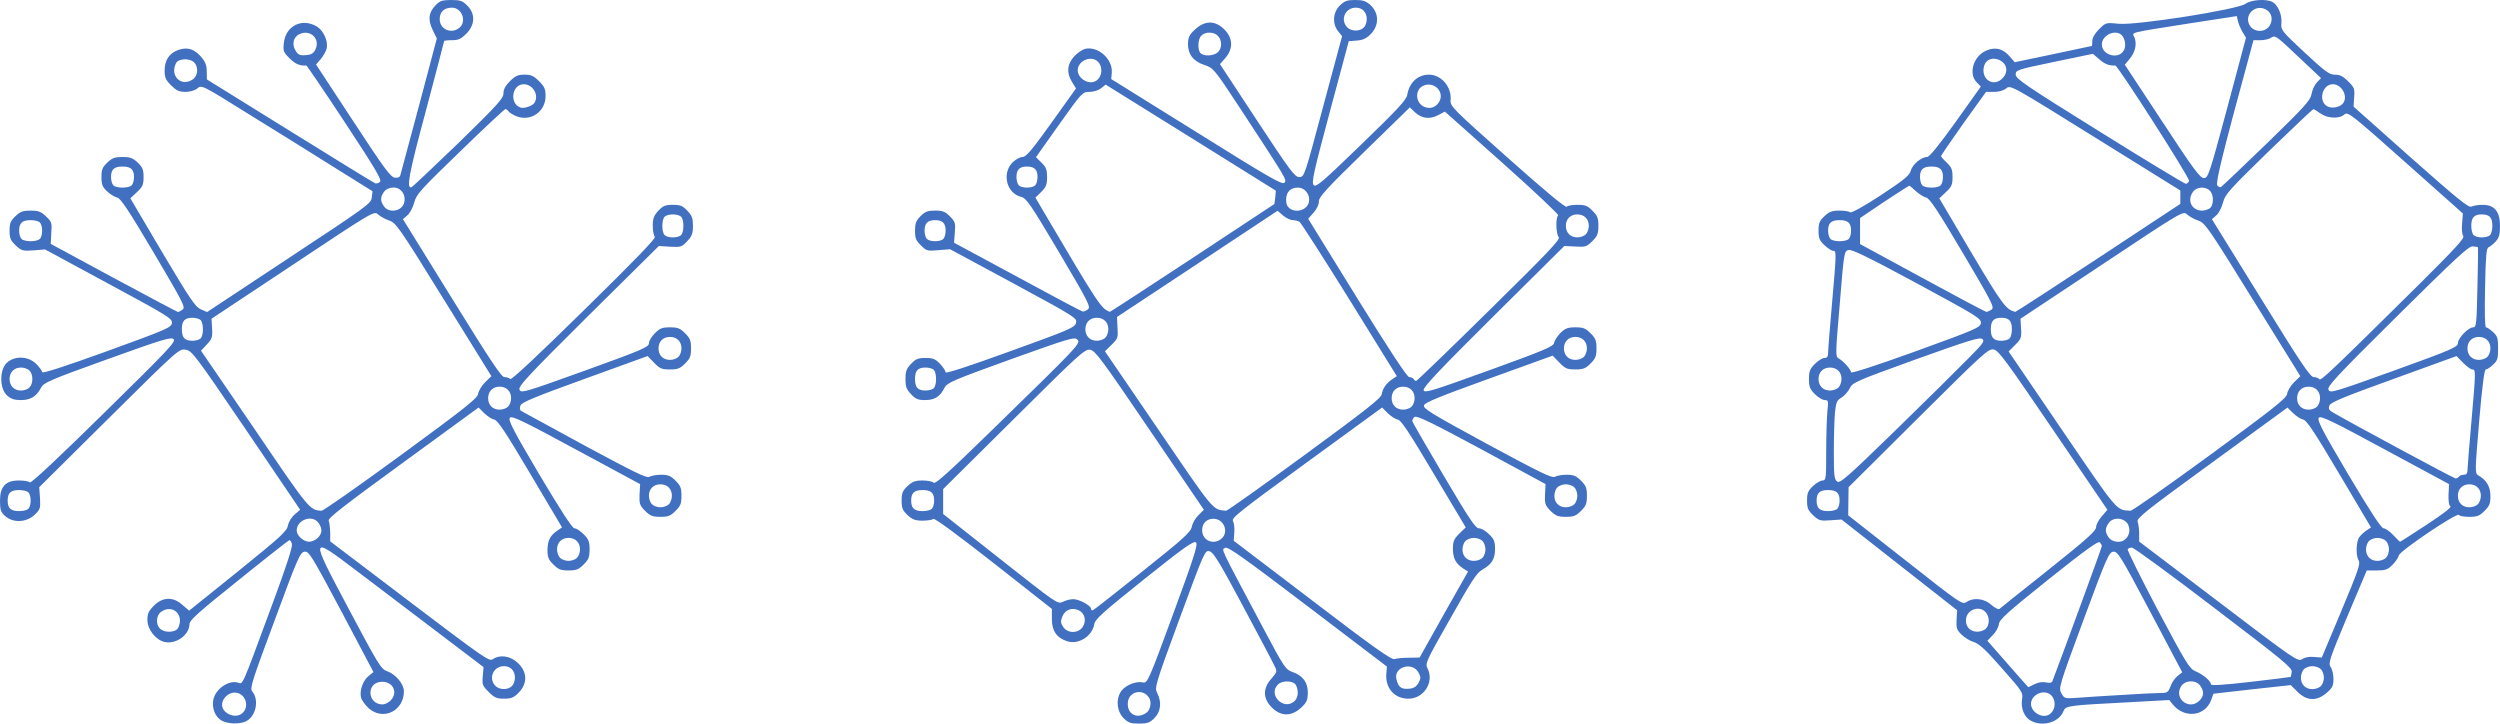 <!DOCTYPE svg PUBLIC "-//W3C//DTD SVG 20010904//EN" "http://www.w3.org/TR/2001/REC-SVG-20010904/DTD/svg10.dtd">
<svg version="1.0" xmlns="http://www.w3.org/2000/svg" width="1306px" height="378px" viewBox="0 0 13060 3780" preserveAspectRatio="xMidYMid meet">
<g id="layer101" fill="#4270c1" stroke="none">
 <path d="M1159 3765 c-34 -18 -53 -65 -45 -108 10 -55 76 -103 125 -92 33 7 13 53 186 -415 70 -189 104 -293 100 -308 -3 -13 -10 -22 -14 -20 -5 2 -124 95 -264 208 -211 169 -256 209 -257 230 -1 57 -69 106 -129 94 -47 -10 -91 -66 -91 -115 0 -33 6 -47 34 -75 46 -46 100 -48 149 -4 l35 30 255 -205 c224 -181 256 -210 261 -240 4 -19 19 -44 36 -58 l28 -24 -281 -415 c-267 -393 -284 -416 -317 -421 -34 -6 -38 -3 -400 356 l-365 362 4 58 c3 53 1 59 -29 87 -43 40 -113 43 -154 5 -22 -20 -26 -32 -26 -80 0 -74 30 -105 99 -105 26 0 51 4 57 10 6 6 147 -126 387 -362 333 -327 377 -373 364 -386 -13 -13 -55 0 -347 105 -303 109 -332 122 -346 149 -23 45 -54 64 -105 64 -35 0 -52 -6 -73 -25 -39 -36 -39 -134 0 -170 41 -38 112 -35 153 6 17 17 31 36 31 43 0 9 120 -30 338 -109 314 -114 337 -124 340 -147 3 -24 -19 -37 -330 -205 l-333 -180 -60 5 c-56 4 -63 2 -93 -26 -27 -26 -32 -37 -32 -77 0 -40 5 -51 31 -76 25 -24 40 -29 79 -29 39 0 54 5 80 30 30 28 32 34 28 87 l-3 57 329 178 c182 98 333 178 336 178 3 0 14 -6 24 -13 16 -12 3 -36 -151 -297 -130 -220 -174 -286 -191 -288 -11 -2 -35 -16 -52 -32 -25 -23 -30 -36 -30 -75 0 -40 5 -51 31 -76 25 -24 40 -29 79 -29 39 0 54 5 79 29 26 25 31 36 31 76 0 41 -5 51 -35 79 l-34 32 167 283 c145 244 173 285 201 297 l33 14 428 -283 c408 -269 429 -284 432 -315 l4 -33 -205 -128 c-113 -71 -314 -196 -447 -278 -240 -150 -241 -150 -263 -131 -14 11 -39 18 -63 18 -32 0 -47 -7 -74 -34 -29 -29 -34 -41 -34 -79 0 -54 26 -91 74 -107 46 -15 80 -4 116 36 23 27 30 45 30 77 l1 42 435 270 c240 149 440 272 445 273 5 2 16 -1 24 -8 11 -9 -21 -64 -183 -310 -108 -164 -199 -298 -202 -298 -33 3 -58 -8 -87 -37 -33 -33 -35 -39 -30 -82 10 -89 96 -131 173 -84 35 22 60 78 50 116 -3 13 -17 37 -30 53 l-25 29 193 294 c161 246 196 294 218 297 18 2 27 -2 30 -15 3 -10 47 -174 98 -365 l92 -347 -22 -45 c-26 -54 -21 -92 17 -130 21 -22 35 -26 80 -26 47 0 59 4 84 29 43 43 41 101 -5 147 -28 28 -42 34 -75 34 -23 0 -41 2 -41 5 0 3 -43 167 -95 363 -89 330 -104 410 -75 400 5 -2 115 -106 245 -231 204 -199 235 -233 235 -259 0 -21 10 -40 34 -64 28 -28 42 -34 76 -34 34 0 48 6 76 34 29 29 34 41 34 79 0 81 -79 134 -153 104 -19 -8 -38 -20 -41 -26 -4 -6 -11 -11 -16 -11 -4 0 -111 99 -236 221 -208 201 -229 224 -240 267 -7 26 -23 56 -36 67 l-23 20 255 412 c201 325 259 413 275 413 12 0 25 4 31 10 6 6 147 -126 387 -362 266 -261 375 -374 368 -381 -6 -6 -11 -32 -11 -58 0 -38 6 -53 29 -78 25 -26 36 -31 76 -31 40 0 51 5 76 31 24 25 29 40 29 79 0 39 -5 54 -30 80 -28 30 -33 32 -89 29 l-59 -4 -369 365 c-320 318 -367 369 -359 386 9 19 25 14 342 -100 299 -108 334 -123 334 -143 0 -12 14 -35 31 -52 26 -26 38 -31 79 -31 41 0 53 5 79 31 26 26 31 38 31 79 0 41 -5 53 -31 79 -26 26 -38 31 -79 31 -43 0 -53 -4 -83 -35 l-34 -35 -328 119 c-263 95 -330 123 -336 139 -5 14 -4 24 4 29 7 4 156 85 332 181 260 140 323 171 337 163 10 -6 38 -11 62 -11 36 0 50 6 75 31 26 26 31 38 31 79 0 41 -5 53 -31 79 -26 26 -38 31 -79 31 -41 0 -53 -5 -80 -31 -28 -29 -31 -37 -29 -86 l3 -54 -334 -180 c-277 -150 -335 -178 -346 -167 -11 11 14 61 153 296 115 193 173 282 184 282 10 0 31 14 48 31 26 26 31 38 31 79 0 41 -5 53 -31 79 -26 26 -38 31 -79 31 -41 0 -53 -5 -79 -31 -26 -25 -31 -38 -31 -77 1 -49 14 -75 53 -101 l23 -16 -166 -280 c-129 -218 -171 -281 -188 -283 -12 -2 -35 -17 -52 -33 l-30 -30 -395 288 c-302 220 -394 291 -388 303 4 8 7 36 8 62 l0 46 415 315 c385 292 416 314 434 301 37 -26 92 -18 131 19 50 47 52 108 4 156 -25 26 -39 31 -76 31 -38 0 -50 -5 -80 -35 -33 -33 -35 -39 -31 -83 l4 -47 -245 -186 c-135 -103 -323 -245 -418 -317 -247 -187 -247 -188 -39 203 151 285 167 311 197 321 45 15 89 67 89 105 0 103 -108 156 -184 89 -18 -17 -37 -42 -40 -56 -9 -35 10 -90 40 -113 l25 -20 -167 -316 c-156 -293 -170 -316 -193 -313 -23 3 -35 30 -156 358 -116 311 -131 357 -118 371 39 45 20 134 -34 158 -33 15 -93 13 -124 -4z m104 -37 c45 -35 19 -110 -38 -110 -32 0 -65 32 -65 63 0 45 66 75 103 47z m777 -68 c43 -43 11 -104 -51 -98 -77 7 -69 117 9 118 12 0 31 -9 42 -20z m634 -76 c9 -8 16 -28 16 -44 0 -36 -23 -60 -57 -60 -55 0 -83 62 -46 102 20 22 66 24 87 2z m-1744 -303 c35 -67 -27 -128 -88 -85 -26 18 -30 65 -6 88 22 23 81 21 94 -3z m2084 -367 c9 -8 16 -28 16 -44 0 -36 -24 -60 -60 -60 -36 0 -60 24 -60 60 0 16 7 36 16 44 8 9 28 16 44 16 16 0 36 -7 44 -16z m-1354 -104 c24 -24 25 -48 4 -78 -32 -46 -114 -17 -114 40 0 26 36 58 65 58 14 0 34 -9 45 -20z m-1512 -152 c16 -16 16 -70 0 -86 -7 -7 -28 -12 -48 -12 -44 0 -60 15 -60 55 0 40 16 55 60 55 20 0 41 -5 48 -12z m1947 -281 c340 -249 400 -297 403 -320 2 -15 18 -42 36 -60 l33 -32 -248 -400 c-234 -378 -250 -401 -286 -413 -21 -7 -47 -22 -58 -32 -20 -19 -24 -17 -445 263 l-425 282 3 51 c3 45 -1 55 -27 83 l-31 33 281 411 c286 422 287 422 349 425 8 1 195 -130 415 -291z m1399 257 c9 -8 16 -28 16 -44 0 -36 -24 -60 -60 -60 -36 0 -60 24 -60 60 0 16 7 36 16 44 8 9 28 16 44 16 16 0 36 -7 44 -16z m-840 -510 c9 -8 16 -28 16 -44 0 -36 -24 -60 -60 -60 -36 0 -60 24 -60 60 0 36 24 60 60 60 16 0 36 -7 44 -16z m-2500 -100 c20 -20 20 -68 0 -88 -8 -9 -28 -16 -44 -16 -36 0 -60 24 -60 60 0 36 24 60 60 60 16 0 36 -7 44 -16z m3390 -160 c9 -8 16 -28 16 -44 0 -36 -24 -60 -60 -60 -36 0 -60 24 -60 60 0 36 24 60 60 60 16 0 36 -7 44 -16z m-2496 -96 c16 -16 16 -80 0 -96 -7 -7 -26 -12 -43 -12 -40 0 -55 16 -55 60 0 44 15 60 55 60 17 0 36 -5 43 -12z m-840 -520 c16 -16 16 -70 0 -86 -7 -7 -28 -12 -48 -12 -44 0 -60 15 -60 55 0 17 5 36 12 43 16 16 80 16 96 0z m3350 -20 c16 -16 16 -80 0 -96 -7 -7 -26 -12 -43 -12 -17 0 -36 5 -43 12 -16 16 -16 80 0 96 16 16 70 16 86 0z m-1450 -160 c13 -29 4 -63 -22 -80 -23 -16 -65 -8 -80 14 -20 28 -20 48 0 76 23 34 84 28 102 -10z m-1420 -100 c7 -7 12 -26 12 -43 0 -40 -16 -55 -60 -55 -44 0 -60 15 -60 55 0 17 5 36 12 43 16 16 80 16 96 0z m2104 -431 c25 -40 -8 -97 -56 -97 -63 0 -76 103 -16 122 19 6 62 -9 72 -25z m-1784 -123 c26 -18 30 -65 6 -88 -22 -23 -81 -21 -94 3 -35 67 27 128 88 85z m640 -156 c26 -55 -26 -106 -83 -80 -33 15 -42 55 -20 88 13 21 23 25 53 22 28 -2 40 -9 50 -30z m754 -115 c37 -33 10 -103 -41 -103 -41 0 -64 22 -64 60 0 54 63 81 105 43z"/>
 <path d="M5869 3751 c-36 -37 -41 -104 -9 -144 24 -30 78 -50 111 -42 23 5 29 -7 157 -356 110 -299 131 -365 120 -375 -11 -11 -58 22 -270 191 -223 179 -257 209 -262 238 -12 62 -83 106 -141 87 -55 -18 -80 -54 -80 -115 l0 -54 -305 -240 c-190 -149 -309 -236 -314 -230 -6 5 -31 9 -57 9 -38 0 -53 -6 -78 -29 -26 -25 -31 -36 -31 -76 0 -40 5 -51 31 -76 25 -23 40 -29 78 -29 26 0 52 5 59 12 8 8 81 -57 299 -270 464 -452 470 -459 451 -478 -15 -15 -41 -7 -348 103 -304 110 -332 122 -346 149 -23 46 -51 64 -101 64 -37 0 -50 -5 -74 -31 -24 -25 -29 -40 -29 -79 0 -39 5 -54 29 -79 25 -26 36 -31 76 -31 40 0 51 5 76 31 16 17 29 37 29 44 0 8 125 -33 337 -110 310 -112 338 -124 344 -148 7 -25 -1 -30 -326 -206 l-332 -179 -61 5 c-58 5 -62 4 -91 -25 -26 -25 -31 -38 -31 -77 0 -38 5 -52 29 -76 24 -24 38 -29 76 -29 39 0 52 5 77 30 28 28 30 35 26 84 l-4 54 330 178 c182 99 335 180 341 181 5 2 18 -3 28 -11 16 -12 5 -35 -150 -297 -152 -256 -171 -284 -200 -291 -75 -19 -100 -122 -44 -179 16 -16 40 -29 53 -29 18 0 48 -35 151 -179 l128 -179 -21 -34 c-29 -48 -26 -91 10 -132 17 -19 44 -37 59 -41 68 -15 144 54 139 124 l-3 34 445 277 c373 233 447 276 459 265 15 -15 19 -8 -241 -405 -125 -190 -130 -195 -175 -210 -59 -19 -88 -57 -87 -112 1 -35 8 -48 38 -75 51 -47 104 -47 152 1 45 45 47 100 6 148 l-29 33 194 295 c173 263 197 295 220 295 27 0 27 -2 125 -368 l99 -368 -21 -26 c-31 -39 -27 -98 9 -134 25 -24 37 -29 80 -29 41 0 56 5 81 27 45 43 45 106 0 152 -22 22 -42 31 -72 33 l-42 3 -99 369 c-86 321 -97 371 -84 383 12 13 44 -15 248 -212 187 -181 235 -232 240 -258 11 -66 55 -107 114 -107 64 0 119 64 113 133 -3 32 8 43 297 300 194 173 303 263 309 257 6 -6 31 -10 57 -10 40 0 53 5 78 31 26 26 31 38 31 79 0 41 -5 53 -32 80 -29 29 -35 31 -89 28 l-57 -3 -370 367 c-279 277 -369 372 -365 386 4 17 39 6 341 -103 290 -105 337 -125 340 -143 2 -12 17 -35 33 -52 26 -25 38 -30 79 -30 41 0 53 5 79 31 26 26 31 38 31 79 0 41 -5 53 -31 79 -26 26 -38 31 -79 31 -43 0 -53 -4 -84 -36 l-35 -36 -332 120 c-255 92 -334 124 -340 139 -6 17 31 40 329 202 274 148 340 180 354 172 10 -6 38 -11 62 -11 36 0 50 6 75 31 26 26 31 38 31 79 0 41 -5 53 -31 79 -26 26 -38 31 -79 31 -41 0 -53 -5 -80 -31 -28 -29 -31 -37 -29 -86 l3 -54 -334 -181 c-258 -139 -338 -178 -350 -170 -8 6 -14 16 -12 23 2 7 76 135 165 286 133 225 165 273 183 273 13 0 36 14 53 31 26 25 31 38 31 77 0 53 -18 81 -68 109 -27 14 -58 63 -165 253 -130 229 -133 236 -119 263 35 71 -20 157 -101 157 -72 0 -121 -55 -115 -130 l3 -38 -414 -315 c-341 -259 -417 -313 -431 -305 -19 12 -35 -21 199 419 111 209 116 216 154 230 54 19 80 55 79 110 -1 37 -6 49 -36 77 -51 46 -105 45 -152 -2 -47 -47 -48 -100 -2 -151 30 -35 31 -37 15 -68 -8 -18 -82 -158 -164 -311 -121 -227 -154 -281 -174 -286 -24 -7 -27 -1 -157 352 -128 347 -131 360 -117 388 25 48 19 97 -14 131 -25 25 -37 29 -81 29 -44 0 -56 -4 -81 -29z m119 -27 c22 -15 30 -57 14 -80 -32 -49 -105 -32 -110 25 -6 60 46 90 96 55z m774 -61 c20 -18 23 -54 8 -84 -13 -24 -72 -26 -94 -3 -54 53 30 138 86 87z m648 -95 c13 -25 13 -31 0 -55 -33 -59 -131 -28 -115 35 10 42 25 53 64 50 27 -2 39 -10 51 -30z m-50 -132 l56 -1 126 -225 127 -224 -25 -16 c-40 -27 -53 -52 -54 -102 0 -40 5 -52 33 -80 l34 -33 -167 -280 c-129 -217 -171 -281 -188 -283 -12 -2 -35 -17 -52 -33 l-30 -30 -394 287 c-351 256 -394 290 -385 306 6 11 9 38 7 61 l-3 42 410 312 c322 246 414 311 430 306 11 -4 45 -7 75 -7z m-1704 -161 c21 -32 11 -72 -21 -87 -35 -16 -71 -3 -85 32 -10 25 -10 34 4 55 23 35 79 35 102 0z m312 -290 c216 -172 252 -205 258 -233 3 -18 19 -46 35 -61 l28 -28 -282 -415 c-252 -371 -285 -416 -312 -421 -28 -4 -53 18 -399 362 l-369 366 0 65 0 65 299 236 c294 232 299 236 326 223 15 -8 40 -14 55 -14 31 0 93 34 93 51 0 6 4 9 9 7 5 -1 121 -93 259 -203z m1776 -71 c9 -8 16 -28 16 -44 0 -16 -7 -36 -16 -44 -8 -9 -28 -16 -44 -16 -16 0 -36 7 -44 16 -9 8 -16 28 -16 44 0 36 24 60 60 60 16 0 36 -7 44 -16z m-1362 -101 c39 -35 11 -103 -43 -103 -36 0 -59 24 -59 60 0 54 61 80 102 43z m-1514 -155 c7 -7 12 -26 12 -43 0 -40 -16 -55 -60 -55 -44 0 -60 15 -60 55 0 40 16 55 60 55 20 0 41 -5 48 -12z m1947 -281 c313 -229 401 -298 403 -317 5 -31 24 -58 55 -79 l24 -16 -247 -399 c-136 -219 -254 -402 -261 -407 -8 -5 -24 -9 -36 -9 -12 0 -34 -11 -50 -24 l-29 -25 -420 278 -419 277 3 56 c3 52 2 57 -31 89 l-35 34 280 410 c293 430 281 417 353 423 6 1 190 -130 410 -291z m1409 257 c9 -8 16 -28 16 -44 0 -16 -7 -36 -16 -44 -8 -9 -28 -16 -44 -16 -16 0 -36 7 -44 16 -9 8 -16 28 -16 44 0 36 24 60 60 60 16 0 36 -7 44 -16z m-850 -510 c9 -8 16 -28 16 -44 0 -36 -24 -60 -60 -60 -36 0 -60 24 -60 60 0 36 24 60 60 60 16 0 36 -7 44 -16z m-2496 -96 c16 -16 16 -80 0 -96 -7 -7 -26 -12 -43 -12 -40 0 -55 16 -55 60 0 44 15 60 55 60 17 0 36 -5 43 -12z m2902 -407 c304 -299 373 -371 363 -382 -15 -15 -17 -105 -3 -114 5 -3 -126 -127 -291 -274 l-301 -268 -36 19 c-45 23 -86 17 -122 -17 l-25 -24 -238 232 c-198 193 -238 237 -237 259 0 17 -11 40 -28 59 l-28 32 255 413 c172 278 262 414 273 414 9 0 20 5 23 10 3 6 9 10 13 10 4 0 176 -166 382 -369z m494 243 c9 -8 16 -28 16 -44 0 -36 -24 -60 -60 -60 -36 0 -60 24 -60 60 0 36 24 60 60 60 16 0 36 -7 44 -16z m-2500 -100 c9 -8 16 -28 16 -44 0 -36 -24 -60 -60 -60 -36 0 -60 24 -60 60 0 36 24 60 60 60 16 0 36 -7 44 -16z m454 -415 c235 -155 428 -282 429 -283 0 0 3 -17 5 -35 l3 -35 -444 -277 -445 -277 -24 19 c-14 11 -40 19 -61 19 -36 0 -39 3 -158 170 l-121 171 29 29 c24 23 29 37 29 75 0 39 -5 52 -30 77 l-31 30 42 72 c289 490 301 508 347 525 2 0 196 -126 430 -280z m-1300 -101 c7 -7 12 -26 12 -43 0 -39 -16 -55 -55 -55 -39 0 -55 16 -55 55 0 17 5 36 12 43 16 16 70 16 86 0z m3356 -24 c9 -8 16 -28 16 -44 0 -36 -24 -60 -60 -60 -36 0 -60 24 -60 60 0 36 24 60 60 60 16 0 36 -7 44 -16z m-1462 -141 c37 -34 10 -103 -42 -103 -44 0 -67 31 -60 80 6 41 67 55 102 23z m-1414 -115 c7 -7 12 -26 12 -43 0 -39 -16 -55 -55 -55 -39 0 -55 16 -55 55 0 17 5 36 12 43 16 16 70 16 86 0z m2109 -434 c33 -52 -25 -112 -82 -86 -46 21 -41 93 8 111 30 11 56 2 74 -25z m-1791 -112 c40 -26 35 -95 -8 -111 -40 -15 -88 16 -88 56 0 44 60 79 96 55z m636 -149 c22 -20 23 -61 1 -85 -20 -22 -66 -24 -87 -2 -19 18 -21 75 -4 92 17 17 68 15 90 -5z m762 -129 c9 -8 16 -28 16 -44 0 -36 -23 -60 -57 -60 -55 0 -83 62 -46 102 20 22 66 24 87 2z"/>
 <path d="M10609 3765 c-34 -18 -53 -65 -46 -112 6 -35 2 -41 -105 -162 -84 -96 -120 -129 -147 -137 -20 -6 -48 -23 -64 -39 -25 -24 -28 -34 -26 -77 l3 -50 -302 -237 -302 -237 -58 4 c-53 4 -60 2 -90 -26 -27 -26 -32 -37 -32 -77 0 -40 5 -51 31 -76 17 -16 40 -29 50 -29 18 0 19 -9 19 -149 0 -81 3 -176 6 -210 6 -57 6 -61 -14 -61 -11 0 -34 -14 -51 -31 -26 -26 -31 -38 -31 -79 0 -41 5 -53 31 -79 17 -17 39 -31 50 -31 14 0 19 -7 19 -27 0 -16 9 -129 20 -253 24 -272 24 -280 6 -280 -8 0 -28 -13 -45 -29 -26 -25 -31 -36 -31 -76 0 -40 5 -51 31 -76 25 -23 40 -29 78 -29 26 0 51 4 56 9 6 5 70 -30 160 -89 123 -81 151 -104 157 -129 9 -32 55 -71 85 -71 12 0 61 -60 150 -184 l131 -184 -21 -21 c-46 -46 -18 -139 50 -167 46 -20 86 -10 120 29 l28 32 200 -42 c110 -23 201 -43 203 -43 1 0 2 -12 2 -26 0 -16 13 -39 35 -61 35 -35 36 -36 103 -29 92 9 620 -74 662 -104 31 -22 108 -27 141 -10 29 16 51 67 47 110 -3 37 0 41 121 154 109 101 129 116 159 116 26 0 43 9 69 35 32 32 35 39 31 83 l-3 49 299 266 c246 218 303 264 317 256 10 -5 36 -9 59 -9 61 0 90 35 90 110 0 46 -5 62 -23 82 -13 14 -30 27 -37 30 -11 3 -15 48 -18 211 -3 132 -1 207 5 207 6 0 22 11 37 25 23 21 26 32 26 85 0 53 -3 64 -26 85 -15 14 -32 25 -38 25 -8 0 -19 86 -35 272 -22 260 -22 271 -5 281 43 24 64 59 64 108 0 40 -5 52 -31 78 -26 26 -38 31 -79 31 -27 0 -51 -4 -55 -10 -9 -14 -309 188 -313 211 -2 10 -17 32 -33 49 -26 26 -38 30 -83 30 l-52 0 -102 241 c-93 223 -100 243 -87 263 8 11 15 39 15 62 0 35 -5 47 -35 73 -52 45 -104 44 -153 -5 l-35 -35 -202 22 -202 23 -12 33 c-31 84 -136 98 -198 26 l-21 -26 -219 12 c-310 16 -322 18 -333 45 -22 59 -109 85 -171 51z m97 -33 c40 -26 35 -95 -8 -111 -40 -15 -88 16 -88 56 0 44 60 79 96 55z m784 -72 c24 -24 25 -48 4 -78 -22 -31 -78 -30 -99 2 -42 64 41 130 95 76z m-400 -30 c91 -6 181 -10 200 -10 32 0 37 -4 49 -35 6 -19 23 -43 37 -54 l24 -19 -167 -316 c-156 -294 -170 -316 -193 -314 -23 3 -34 28 -156 357 -128 347 -131 355 -115 383 16 28 17 28 86 23 39 -3 144 -10 235 -15z m1034 -46 c9 -8 16 -28 16 -44 0 -16 -7 -36 -16 -44 -8 -9 -28 -16 -44 -16 -16 0 -36 7 -44 16 -9 8 -16 28 -16 44 0 36 24 60 60 60 16 0 36 -7 44 -16z m-1495 -10 c19 -10 42 -13 60 -9 19 4 30 2 33 -7 63 -166 258 -698 258 -705 0 -5 -5 -14 -11 -20 -8 -8 -79 43 -268 194 -217 174 -256 209 -259 234 -2 16 -16 42 -32 57 l-28 29 106 121 c59 67 107 122 108 122 0 0 15 -7 33 -16z m1338 -38 c0 0 3 -12 5 -26 3 -21 -43 -59 -407 -336 -225 -172 -418 -313 -427 -313 -9 -1 -19 3 -23 8 -3 5 68 148 157 317 150 282 166 308 198 321 40 17 80 51 80 68 0 7 62 4 208 -13 114 -13 208 -25 209 -26z m122 -104 l40 3 102 -243 c86 -206 101 -247 91 -263 -16 -26 -14 -100 3 -123 8 -11 25 -27 38 -35 l23 -16 -166 -280 c-129 -218 -171 -281 -188 -283 -12 -2 -35 -17 -52 -33 l-30 -30 -395 288 c-345 251 -394 290 -388 308 4 11 8 39 8 62 l0 42 414 314 c402 306 415 315 438 300 14 -9 38 -14 62 -11z m-1715 -148 c21 -20 20 -63 -1 -86 -35 -39 -103 -11 -103 43 0 36 24 59 60 59 16 0 36 -7 44 -16z m329 -309 c197 -157 247 -202 247 -221 0 -13 13 -38 30 -57 l29 -34 -282 -415 c-244 -359 -286 -417 -311 -422 -28 -6 -50 14 -394 356 l-365 363 -1 73 -1 74 298 234 c287 226 298 234 320 219 36 -25 92 -19 129 14 18 16 37 26 43 22 5 -5 121 -97 258 -206z m1761 -61 c9 -8 16 -28 16 -44 0 -16 -7 -36 -16 -44 -8 -9 -28 -16 -44 -16 -16 0 -36 7 -44 16 -9 8 -16 28 -16 44 0 36 24 60 60 60 16 0 36 -7 44 -16z m-1368 -92 c26 -17 35 -51 22 -80 -18 -38 -79 -44 -102 -10 -20 28 -20 48 0 76 15 22 57 30 80 14z m1581 -81 c84 -55 131 -91 124 -96 -8 -4 -11 -28 -10 -62 l3 -54 -334 -180 c-277 -150 -335 -178 -346 -167 -11 11 14 61 153 296 118 198 173 282 185 282 10 0 32 16 50 35 18 19 34 35 36 35 2 0 64 -40 139 -89z m-3079 -83 c7 -7 12 -26 12 -43 0 -40 -16 -55 -60 -55 -44 0 -60 15 -60 55 0 40 16 55 60 55 20 0 41 -5 48 -12z m1947 -281 c340 -249 400 -297 403 -320 2 -15 18 -42 36 -60 l33 -32 -248 -400 c-234 -378 -250 -401 -286 -413 -21 -7 -47 -22 -58 -32 -20 -19 -24 -17 -445 263 l-425 282 3 52 c3 47 0 54 -31 85 l-34 34 279 410 c295 433 282 418 358 422 8 1 195 -130 415 -291z m1399 257 c9 -8 16 -28 16 -44 0 -36 -24 -60 -60 -60 -36 0 -60 24 -60 60 0 36 24 60 60 60 16 0 36 -7 44 -16z m-2666 -757 c81 -81 91 -95 78 -106 -13 -11 -71 7 -347 106 -315 114 -332 121 -346 152 -9 17 -28 39 -43 48 -24 14 -28 24 -34 76 -3 33 -6 125 -6 205 0 126 2 146 17 157 15 12 51 -20 303 -265 157 -153 327 -321 378 -373z m2567 613 c3 -5 15 -10 26 -10 13 0 19 -7 19 -22 0 -13 9 -124 20 -248 24 -274 24 -280 5 -280 -8 0 -29 -16 -48 -35 l-34 -35 -328 119 c-263 95 -330 123 -336 139 -7 17 -2 25 19 37 92 54 629 343 639 344 6 1 15 -3 18 -9z m-741 -366 c9 -8 16 -28 16 -44 0 -36 -24 -60 -60 -60 -36 0 -60 24 -60 60 0 36 24 60 60 60 16 0 36 -7 44 -16z m736 -331 c0 -26 54 -83 80 -83 16 0 18 -16 22 -207 3 -115 4 -209 3 -211 -2 -2 -14 -4 -28 -5 -20 -2 -90 63 -393 363 -321 318 -368 369 -360 386 9 19 25 14 342 -100 299 -108 334 -123 334 -143z m-3236 231 c9 -8 16 -28 16 -44 0 -36 -24 -60 -60 -60 -36 0 -60 24 -60 60 0 36 24 60 60 60 16 0 36 -7 44 -16z m3043 -548 c179 -178 230 -233 221 -243 -6 -7 -9 -36 -6 -66 l4 -52 -300 -267 c-287 -255 -301 -266 -319 -250 -27 24 -89 21 -126 -6 -17 -12 -33 -22 -36 -22 -3 0 -108 99 -233 220 -207 202 -228 225 -239 268 -7 26 -22 56 -35 67 l-23 20 255 412 c209 339 259 413 277 413 12 0 25 5 29 11 7 11 61 -40 531 -505z m-2299 212 c3 -24 -19 -37 -333 -207 -250 -135 -342 -180 -358 -175 -23 5 -24 11 -46 281 -23 266 -23 276 -5 286 25 14 64 58 64 72 0 7 133 -36 338 -110 314 -114 337 -124 340 -147z m2646 176 c9 -8 16 -28 16 -44 0 -36 -24 -60 -60 -60 -36 0 -60 24 -60 60 0 36 24 60 60 60 16 0 36 -7 44 -16z m-2496 -96 c7 -7 12 -28 12 -48 0 -44 -15 -60 -55 -60 -40 0 -55 16 -55 60 0 44 15 60 55 60 17 0 36 -5 43 -12z m-94 -151 c16 -12 3 -36 -151 -297 -130 -220 -174 -286 -191 -288 -11 -2 -35 -17 -53 -33 -17 -16 -33 -29 -35 -29 -2 0 -61 38 -131 84 l-126 85 0 68 0 68 324 176 c178 97 329 177 335 178 5 1 18 -5 28 -12z m557 -269 l429 -283 0 -35 0 -35 -444 -276 c-442 -275 -443 -276 -466 -257 -13 11 -38 18 -64 18 l-41 0 -118 164 c-64 91 -117 168 -117 171 0 4 14 20 30 35 25 23 30 36 30 75 0 41 -5 51 -35 79 l-34 32 167 283 c163 274 181 298 230 310 2 1 197 -126 433 -281z m-1303 -100 c7 -7 12 -26 12 -43 0 -40 -16 -55 -60 -55 -44 0 -60 15 -60 55 0 17 5 36 12 43 16 16 80 16 96 0z m3350 -20 c7 -7 12 -28 12 -48 0 -44 -15 -60 -55 -60 -40 0 -55 16 -55 60 0 20 5 41 12 48 16 16 70 16 86 0z m-1467 -138 c24 -13 26 -72 3 -94 -23 -24 -70 -20 -88 6 -43 61 18 123 85 88z m-1403 -122 c7 -7 12 -26 12 -43 0 -40 -16 -55 -60 -55 -44 0 -60 15 -60 55 0 17 5 36 12 43 16 16 80 16 96 0z m1700 -215 c199 -193 231 -228 237 -260 3 -21 16 -49 28 -62 l22 -23 -120 -113 c-111 -106 -120 -112 -139 -99 -11 8 -37 14 -57 14 l-37 0 -26 97 c-130 476 -173 649 -163 661 5 7 13 11 18 10 4 -2 111 -103 237 -225z m-402 192 c5 -13 -373 -604 -386 -603 -31 2 -55 -7 -83 -32 l-34 -29 -201 42 c-198 41 -202 43 -202 67 1 22 52 57 438 297 240 150 443 272 450 273 7 0 15 -7 18 -15z m199 -381 l98 -367 -18 -30 c-10 -17 -21 -42 -24 -57 l-6 -26 -240 37 c-340 54 -306 45 -294 76 13 35 3 77 -27 112 l-24 29 195 296 c163 249 198 296 218 296 22 0 28 -16 122 -366z m607 -27 c24 -37 -10 -97 -55 -97 -57 0 -78 91 -28 116 26 13 69 3 83 -19z m-1782 -127 c35 -35 25 -81 -21 -99 -39 -14 -73 6 -77 48 -6 62 55 94 98 51z m636 -149 c13 -26 3 -69 -19 -83 -37 -23 -97 10 -97 54 0 58 91 81 116 29z m760 -126 c21 -32 11 -72 -22 -87 -58 -27 -114 35 -80 87 23 35 79 35 102 0z"/>
 </g>

</svg>